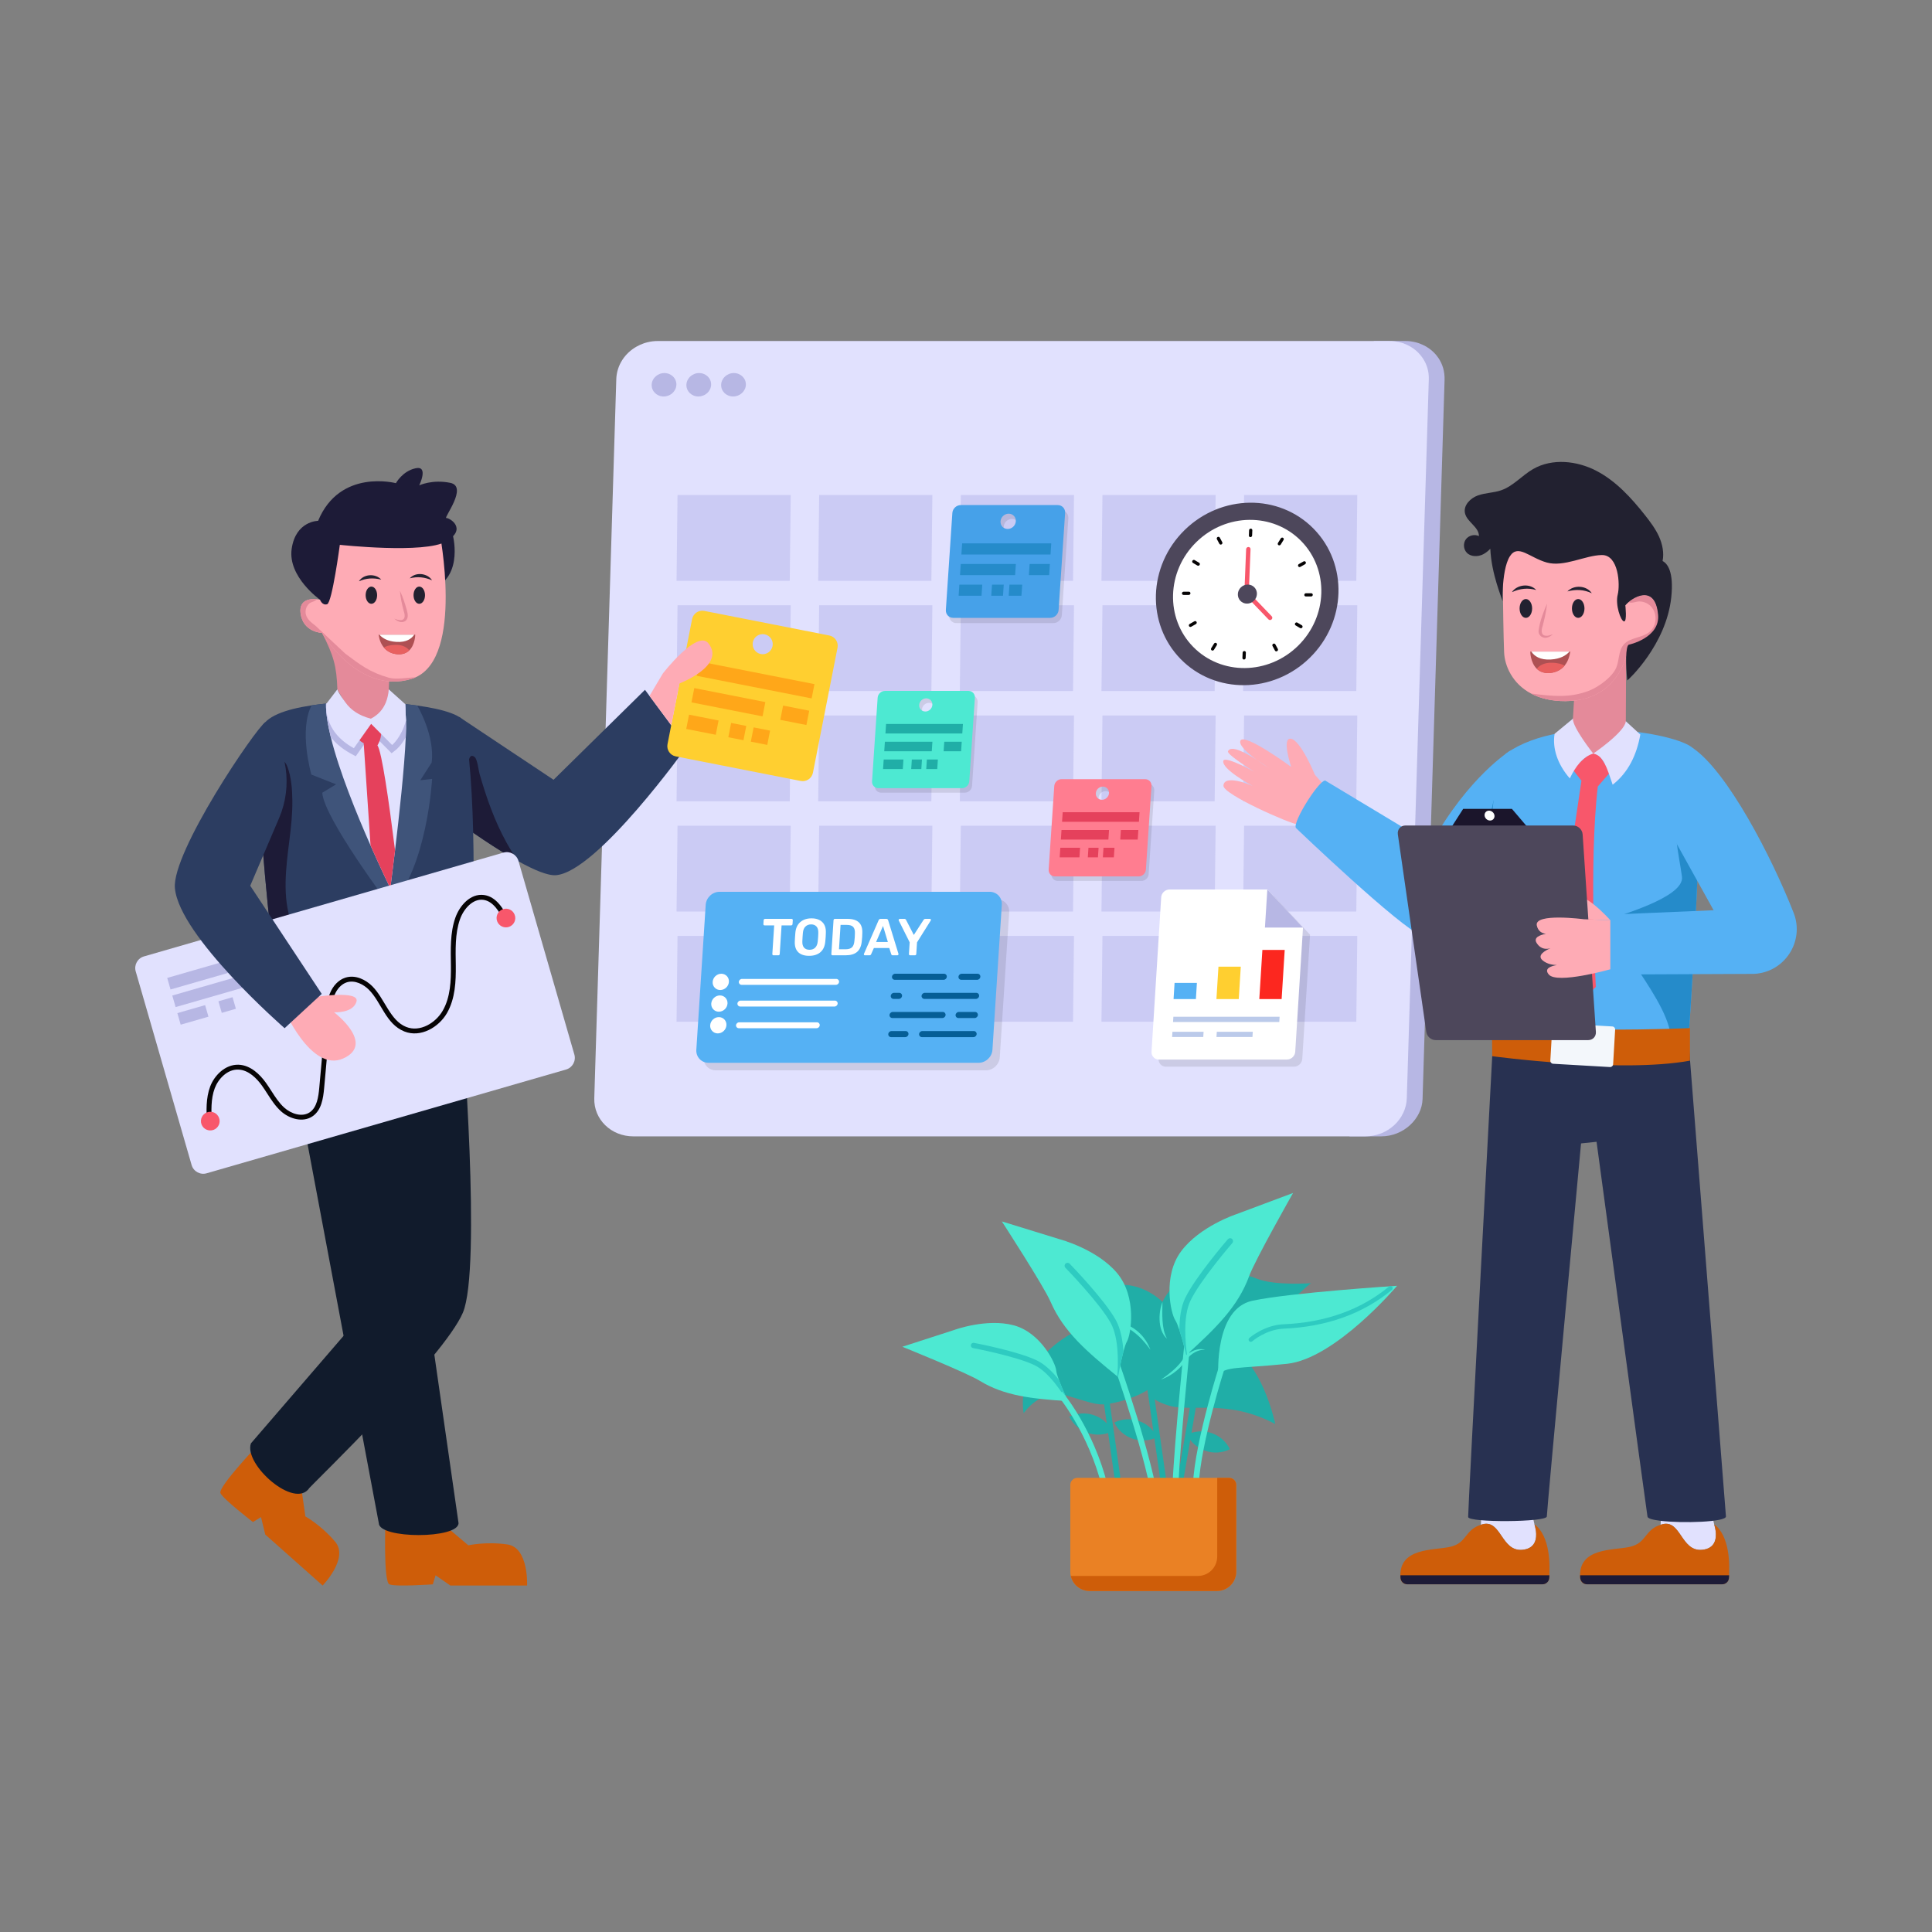 <?xml version="1.0" encoding="utf-8"?>
<!-- Generator: Adobe Illustrator 27.5.0, SVG Export Plug-In . SVG Version: 6.00 Build 0)  -->
<svg version="1.1" id="Layer_1" xmlns="http://www.w3.org/2000/svg" xmlns:xlink="http://www.w3.org/1999/xlink" x="0px" y="0px"
	 viewBox="0 0 5000 5000" style="enable-background:new 0 0 5000 5000;" xml:space="preserve">
<rect x="0" y="0" width="5000" height="5000" fill="#808080" stroke="none"/>
<g id="_x35_4">
	<g>
		<g>
			<g>
				<path style="fill:#20AEA7;" d="M2878.604,3704.262c-41.12,20.263-90.813,3.377-111.077-37.746
					c20.562-10.132,43.286-10.93,63.349-4.113C2851.029,3669.177,2868.473,3683.701,2878.604,3704.262z"/>
			</g>
			<g>
				<path style="fill:#20AEA7;" d="M2994.79,3719.277c-41.121,20.262-90.813,3.377-111.077-37.745
					c20.562-10.132,43.286-10.931,63.349-4.113C2967.215,3684.192,2984.658,3698.716,2994.79,3719.277z"/>
			</g>
			<g>
				<path style="fill:#20AEA7;" d="M3183.023,3750.603c-41.121,20.263-90.813,3.377-111.077-37.745
					c20.562-10.132,43.286-10.931,63.349-4.113C3155.447,3715.518,3172.891,3730.042,3183.023,3750.603z"/>
			</g>
			<g>
				<g>
					
						<rect x="2970.678" y="3724.542" transform="matrix(0.17 -0.986 0.986 0.17 -1129.832 6123.547)" style="fill:#20AEA7;" width="195.179" height="15.152"/>
				</g>
			</g>
			<g>
				<g>
					
						<rect x="2984.816" y="3590.029" transform="matrix(0.99 -0.141 0.141 0.99 -492.344 457.86)" style="fill:#20AEA7;" width="15.158" height="242.768"/>
				</g>
			</g>
			<g>
				<g>
					
						<rect x="2868.958" y="3603.945" transform="matrix(0.99 -0.141 0.141 0.99 -495.355 441.598)" style="fill:#20AEA7;" width="15.158" height="242.767"/>
				</g>
			</g>
			<g>
				<path style="fill:#20AEA7;" d="M2970.277,3596.926c0,0-1.053,24.697,56.352,41.162c57.405,16.465,152.451-17.63,273.691,47.315
					c0,0-28.376-137.059-98.788-186.516c0,0,80.827-45.652,98.788-80.078c17.961-34.426,90.556-98.04,92.801-98.04
					c2.245,0-94.298,7.484-141.447-11.974s-190.841-47.897-243.228,60.62c0,0-64.362-67.355-149.679-35.923
					c-85.317,31.433-87.156,118.648-87.156,118.648s-143.349,74.438-122.394,205.407c0,0,43.189-66.607,114.77-44.904
					s79.618,25.507,111.907,19.31C2937.382,3620.151,2970.277,3596.926,2970.277,3596.926z"/>
			</g>
			<g>
				<path style="fill:#4DE9D2;" d="M3008.445,3369.414c-0.162,14.426-0.957,34.969,0.215,48.838
					c1.191,16.797,3.579,31.249,11.481,46.385c-6.385-5.472-10.923-13.052-13.951-21.005c-4.497-11.512-7.021-29.547-4.033-50.008
					C3003.369,3385.357,3005.223,3377.166,3008.445,3369.414z"/>
			</g>
			<g>
				<path style="fill:#4DE9D2;" d="M2882.419,3420.731c31.581,0.292,63.436,20.634,80.091,44.817
					c5.015,6.201,10.527,16.693,14.84,27.569c-6.393-8.264-12.545-16.393-19.426-23.836c-12.147-13.877-28.262-26.861-47.191-36.965
					C2901.775,3427.688,2892.393,3423.741,2882.419,3420.731z"/>
			</g>
			<g>
				<path style="fill:#4DE9D2;" d="M3119.152,3493.117c-12.044-0.472-23.332,3.791-32.677,10.097
					c-9.527,6.477-16.596,15.209-23.264,25.149c-13.577,18.688-38.891,35.626-58.705,41.884c5.137-3.073,9.964-6.567,14.656-10.219
					c7.934-5.911,19.922-15.797,26.7-22.983c12.203-12.242,13.847-18.47,22.674-27.456c4.525-4.286,9.241-8.504,14.853-11.394
					C3094.244,3492.049,3107.51,3489.665,3119.152,3493.117z"/>
			</g>
			<g>
				<path style="fill:#4DE9D2;" d="M3152.954,3558.953c0,0-10.569-171.453,88.075-192.591
					c98.645-21.138,374.614-38.753,374.614-38.753s-159.71,189.068-285.364,201.986
					C3204.625,3542.512,3171.743,3535.466,3152.954,3558.953z"/>
			</g>
			<g>
				<g>
					<path style="fill:#2ECBC1;" d="M3237.023,3472.695c-1.576,0-3.145-0.651-4.27-1.931c-2.072-2.361-1.835-5.946,0.518-8.018
						c1.554-1.362,38.576-33.437,88.446-35.542c108.159-4.562,200.06-37.426,273.143-97.685c2.412-1.994,6.001-1.657,8.007,0.77
						c1.99,2.42,1.65,6.001-0.77,8c-75.044,61.868-169.209,95.605-279.907,100.274c-45.754,1.927-81.067,32.416-81.415,32.723
						C3239.694,3472.232,3238.354,3472.695,3237.023,3472.695z"/>
				</g>
			</g>
			<g>
				<g>
					<path style="fill:#4DE9D2;" d="M3102.497,3842.02l-15.14-0.659c2.486-56.973,21.43-139.313,36.882-198.355
						c9.169-35.024,17.672-64.158,23.199-82.429c11.833-39.172,11.848-39.168,18.286-39.039l7.43,7.63h-7.489l6.66,3.3
						C3169.216,3539.684,3107.055,3737.661,3102.497,3842.02z M3157.998,3529.168h7.555H3157.998z"/>
				</g>
			</g>
			<g>
				<g>
					<path style="fill:#4DE9D2;" d="M3049.69,3842.02l-15.14-0.659c2.487-56.829,10.915-155.501,17.553-228.269
						c1.162-12.753,12.134-133.534,14.726-146.077h7.082h-7.082c1.584-7.733,3.271-7.744,7.252-7.615l7.415,7.615h-7.341
						l7.222,1.236C3080.297,3475.599,3054.389,3734.438,3049.69,3842.02z"/>
				</g>
			</g>
			<g>
				<path style="fill:#4DE9D2;" d="M3346.449,3087.407c0,0-98.206,172.865-113.665,215.244
					c-28.947,79.268-86.159,134.374-160.873,202.668c-0.607,0.608-1.289,1.143-1.895,1.753c0,0-4.244-18.218-9.851-38.644
					c-3.51-12.197-11.799-41.546-18.565-51.753c-11.67-17.531-33.115-113.416,15.08-178.276
					c48.269-64.865,142.383-95.885,142.383-95.885L3346.449,3087.407z"/>
			</g>
			<g>
				<g>
					<path style="fill:#2ECBC1;" d="M3189.213,3217.057c-0.834,0.914-82.976,96.112-108.437,149.313
						c-19.929,41.465-12.654,112.042-8.865,138.95c-0.607,0.608-1.289,1.143-1.895,1.753c-0.325-1.226-8.854-38.338-17.808-64.865
						c0.152-28.277,3.637-58.992,14.852-82.468c26.446-55.031,107.301-148.781,110.71-152.744c2.803-3.124,7.577-3.506,10.76-0.763
						C3191.637,3209.053,3192.015,3213.854,3189.213,3217.057z"/>
				</g>
			</g>
			<g>
				<g>
					<path style="fill:#4DE9D2;" d="M2983.704,3896.769c-10.738-104.189-99.531-361.396-103.186-369.562l6.83-3.056l-0.074-0.3
						l-7.578,0.451l6.956-8.044c6.468-0.548,6.527-0.522,22.926,48.104c6.394,18.97,19.21,57.558,33.152,102.901
						c22.341,72.65,50.195,171.17,56.055,227.951L2983.704,3896.769z"/>
				</g>
			</g>
			<g>
				<path style="fill:#4DE9D2;" d="M2592.766,3161.02c0,0,108.255,166.757,126.192,208.147
					c33.583,77.417,93.953,129.045,172.574,192.802c0.642,0.572,1.354,1.064,1.995,1.638c0,0,3.159-18.437,7.549-39.159
					c2.783-12.383,9.323-42.171,15.473-52.76c10.613-18.19,26.352-115.175-25.594-177.073
					c-52.019-61.897-147.803-87.299-147.803-87.299L2592.766,3161.02z"/>
			</g>
			<g>
				<g>
					<path style="fill:#2ECBC1;" d="M2757.392,3281.146c0.887,0.863,88.513,91.038,117.075,142.64
						c22.346,40.214,19.256,111.098,17.065,138.183c0.642,0.572,1.354,1.064,1.995,1.638c0.252-1.243,6.572-38.795,13.942-65.804
						c-1.823-28.219-7.119-58.674-19.702-81.446c-29.653-53.37-115.909-142.177-119.547-145.931
						c-2.982-2.953-7.772-3.052-10.786-0.125C2754.499,3273.3,2754.405,3278.115,2757.392,3281.146z"/>
				</g>
			</g>
			<g>
				<path style="fill:#4DE9D2;" d="M2335.197,3485.382c0,0,165.606,66.784,200.143,87.967
					c64.622,39.605,135.64,46.431,226.334,52.762c0.767,0.089,1.544,0.084,2.312,0.176c0,0-7.186-15.186-14.645-32.687
					c-4.34-10.541-14.895-35.817-15.834-46.775c-1.578-18.849-40.026-98.28-110.146-117.003
					c-70.174-18.684-153.706,12.039-153.706,12.039L2335.197,3485.382z"/>
			</g>
			<g>
				<g>
					<path style="fill:#2ECBC1;" d="M2518.204,3488.804c1.097,0.177,112.037,21.289,159.653,44.502
						c37.172,18.044,71.459,71.76,83.817,92.805c0.767,0.089,1.544,0.084,2.312,0.176c-0.456-1.044-15.176-31.915-23.687-55.577
						c-15.895-19.809-35.496-39.472-56.493-49.726c-49.33-23.949-158.557-44.762-163.169-45.646
						c-3.716-0.633-7.288,1.764-7.996,5.471C2512.029,3484.527,2514.444,3488.116,2518.204,3488.804z"/>
				</g>
			</g>
			<g>
				<g>
					<path style="fill:#4DE9D2;" d="M2852.179,3849.163c-36.001-143.864-114.22-236.913-115.004-237.838l11.529-9.831
						c3.301,3.87,81.267,96.5,118.171,243.991L2852.179,3849.163z"/>
				</g>
			</g>
			<g>
				<path style="fill:#EA8124;" d="M3199.366,3842.975V4067.5c0,27.584-22.354,49.938-49.861,49.938h-329.628
					c-27.584,0-49.938-22.354-49.938-49.938v-224.525c0-10.079,8.185-18.263,18.262-18.263h392.977
					C3191.259,3824.711,3199.366,3832.896,3199.366,3842.975z"/>
			</g>
			<g>
				<path style="fill:#CE5D09;" d="M3199.366,3842.975V4067.5c0,27.584-22.354,49.938-49.861,49.938h-329.628
					c-23.795,0-43.723-16.67-48.725-38.948h329.098c27.506,0,49.861-22.355,49.861-49.937v-203.84h31.068
					C3191.259,3824.711,3199.366,3832.896,3199.366,3842.975z"/>
			</g>
		</g>
		<g>
			<g>
				<g>
					<path style="fill:#B7B7E4;" d="M3722.422,926.194c-1.855-2.675-3.799-5.183-5.828-7.689
						c-7.151-8.525-15.937-15.881-25.7-21.564c-5.711-3.26-11.603-6.102-18.019-8.357c-3.082-1.089-6.336-2.09-9.682-2.843
						c-8.358-2.089-16.914-3.177-26.01-3.177h-81.795l-62.993,2058.345h81.795c59.451,0,105.853-46.593,107.38-96.484
						l56.949-1860.844C3739.214,960.879,3733.142,941.906,3722.422,926.194z"/>
				</g>
				<g>
					<g>
						<g>
							<g>
								<g>
									<path style="fill:#E1E1FE;" d="M3697.745,981.356l-56.949,1860.844c-1.648,53.859-48.992,98.709-107.449,98.709H1639.074
										c-57.604,0-102.744-44.047-101.071-98.709l56.949-1860.844c1.097-35.854,22.019-67.283,52.608-84.415
										c5.743-3.261,11.977-6.101,18.531-8.358c3.148-1.088,6.464-2.089,9.855-2.842c8.401-2.09,17.109-3.177,26.121-3.177
										h1894.273c9.096,0,17.652,1.088,26.01,3.177c3.346,0.753,6.6,1.755,9.682,2.842c6.416,2.257,12.308,5.097,18.018,8.358
										c9.764,5.683,18.55,13.039,25.701,21.564c2.029,2.506,3.973,5.014,5.828,7.689
										C3692.299,941.906,3698.372,960.879,3697.745,981.356z"/>
								</g>
								<g>
									<g>
										<g>
											<path style="fill:#B7B7E4;" d="M1750.5,995.735c-0.514,16.804-15.323,30.356-32.863,30.356
												c-17.732,0-31.616-13.552-31.102-30.356c0.512-16.716,15.225-30.268,32.957-30.268
												C1737.031,965.467,1751.011,979.019,1750.5,995.735z"/>
										</g>
									</g>
									<g>
										<g>
											<path style="fill:#B7B7E4;" d="M1930.287,995.735c-0.514,16.804-15.323,30.356-32.959,30.356
												s-31.52-13.552-31.005-30.356c0.511-16.716,15.225-30.268,32.861-30.268
												C1916.818,965.467,1930.798,979.019,1930.287,995.735z"/>
										</g>
									</g>
									<g>
										<g>
											<path style="fill:#B7B7E4;" d="M1840.394,995.735c-0.514,16.804-15.323,30.356-32.96,30.356
												c-17.635,0-31.52-13.552-31.005-30.356c0.511-16.716,15.225-30.268,32.861-30.268
												C1826.926,965.467,1840.905,979.019,1840.394,995.735z"/>
										</g>
									</g>
								</g>
							</g>
						</g>
					</g>
				</g>
			</g>
			<g>
				<g>
					<polygon style="fill:#CBCBF4;" points="3143.54,1503.172 3146.068,1281.067 2853.13,1281.067 2850.602,1503.172 					"/>
				</g>
				<g>
					<polygon style="fill:#CBCBF4;" points="2410.417,1503.172 2412.944,1281.067 2120.006,1281.067 2117.479,1503.172 					"/>
				</g>
				<g>
					<polygon style="fill:#CBCBF4;" points="2776.979,1503.172 2779.506,1281.067 2486.568,1281.067 2484.04,1503.172 					"/>
				</g>
				<g>
					<polygon style="fill:#CBCBF4;" points="3510.102,1503.172 3512.629,1281.067 3219.691,1281.067 3217.164,1503.172 					"/>
				</g>
				<g>
					<polygon style="fill:#CBCBF4;" points="2046.382,1281.067 1753.444,1281.067 1750.917,1503.172 2043.855,1503.172 					"/>
				</g>
			</g>
			<g>
				<g>
					<polygon style="fill:#CBCBF4;" points="3143.54,1788.447 3146.068,1566.342 2853.13,1566.342 2850.602,1788.447 					"/>
				</g>
				<g>
					<polygon style="fill:#CBCBF4;" points="2410.417,1788.447 2412.944,1566.342 2120.006,1566.342 2117.479,1788.447 					"/>
				</g>
				<g>
					<polygon style="fill:#CBCBF4;" points="2776.979,1788.447 2779.506,1566.342 2486.568,1566.342 2484.04,1788.447 					"/>
				</g>
				<g>
					<polygon style="fill:#CBCBF4;" points="3510.102,1788.447 3512.629,1566.342 3219.691,1566.342 3217.164,1788.447 					"/>
				</g>
				<g>
					<polygon style="fill:#CBCBF4;" points="2046.382,1566.342 1753.444,1566.342 1750.917,1788.447 2043.855,1788.447 					"/>
				</g>
			</g>
			<g>
				<g>
					<polygon style="fill:#CBCBF4;" points="3143.54,2073.723 3146.068,1851.618 2853.13,1851.618 2850.602,2073.723 					"/>
				</g>
				<g>
					<polygon style="fill:#CBCBF4;" points="2410.417,2073.723 2412.944,1851.618 2120.006,1851.618 2117.479,2073.723 					"/>
				</g>
				<g>
					<polygon style="fill:#CBCBF4;" points="2776.979,2073.723 2779.506,1851.618 2486.568,1851.618 2484.04,2073.723 					"/>
				</g>
				<g>
					<polygon style="fill:#CBCBF4;" points="3510.102,2073.723 3512.629,1851.618 3219.691,1851.618 3217.164,2073.723 					"/>
				</g>
				<g>
					<polygon style="fill:#CBCBF4;" points="2046.382,1851.618 1753.444,1851.618 1750.917,2073.723 2043.855,2073.723 					"/>
				</g>
			</g>
			<g>
				<g>
					<polygon style="fill:#CBCBF4;" points="3143.54,2358.999 3146.068,2136.893 2853.13,2136.893 2850.602,2358.999 					"/>
				</g>
				<g>
					<polygon style="fill:#CBCBF4;" points="2410.417,2358.999 2412.944,2136.893 2120.006,2136.893 2117.479,2358.999 					"/>
				</g>
				<g>
					<polygon style="fill:#CBCBF4;" points="2776.979,2358.999 2779.506,2136.893 2486.568,2136.893 2484.04,2358.999 					"/>
				</g>
				<g>
					<polygon style="fill:#CBCBF4;" points="3510.102,2358.999 3512.629,2136.893 3219.691,2136.893 3217.164,2358.999 					"/>
				</g>
				<g>
					<polygon style="fill:#CBCBF4;" points="2046.382,2136.893 1753.444,2136.893 1750.917,2358.999 2043.855,2358.999 					"/>
				</g>
			</g>
			<g>
				<g>
					<polygon style="fill:#CBCBF4;" points="3143.54,2644.274 3146.068,2422.169 2853.13,2422.169 2850.602,2644.274 					"/>
				</g>
				<g>
					<polygon style="fill:#CBCBF4;" points="2410.417,2644.274 2412.944,2422.169 2120.006,2422.169 2117.479,2644.274 					"/>
				</g>
				<g>
					<polygon style="fill:#CBCBF4;" points="2776.979,2644.274 2779.506,2422.169 2486.568,2422.169 2484.04,2644.274 					"/>
				</g>
				<g>
					<polygon style="fill:#CBCBF4;" points="3510.102,2644.274 3512.629,2422.169 3219.691,2422.169 3217.164,2644.274 					"/>
				</g>
				<g>
					<polygon style="fill:#CBCBF4;" points="2046.382,2422.169 1753.444,2422.169 1750.917,2644.274 2043.855,2644.274 					"/>
				</g>
			</g>
		</g>
		<g>
			<g>
				<g>
					<g>
						<path style="fill:#E1E1FE;" d="M4404.404,4010.946c-54.104,4.409-54.104-78.388-101.924-66.292
							c-1.689,0.375-3.283,0.843-4.785,1.406l2.908-85.421l128.179,51.1l7.408,32.915l0.094,0.188l3.846,17.627
							C4442.474,3981.035,4439.473,4008.039,4404.404,4010.946z"/>
					</g>
					<g>
						<path style="fill:#CE5D09;" d="M4474.26,4083.991c-0.655,9.097-8.344,16.13-17.439,16.13h-349.939
							c-9.377,0-16.879-7.408-17.536-16.693c-5.345-78.951,85.423-70.605,128.46-80.169c44.26-9.752,37.507-43.976,79.89-57.199
							c1.502-0.563,3.095-1.03,4.785-1.406c47.82-12.096,47.82,70.701,101.924,66.292c35.069-2.907,38.07-29.911,35.726-48.477
							c-1.032-9.285-3.47-16.597-3.846-17.627l-0.094-0.188C4477.449,3975.596,4476.792,4050.798,4474.26,4083.991z"/>
					</g>
					<g>
						<path style="fill:#1D1B37;" d="M4474.97,4076.852c-0.14,2.541-0.295,4.945-0.463,7.138c-0.655,9.097-8.344,16.13-17.439,16.13
							h-349.939c-9.377,0-16.879-7.408-17.536-16.693c-0.154-2.267-0.208-4.446-0.206-6.575H4474.97z"/>
					</g>
				</g>
				<g>
					<g>
						<path style="fill:#E1E1FE;" d="M3939.299,4010.946c-54.104,4.409-54.104-78.388-101.924-66.292
							c-1.689,0.375-3.283,0.843-4.785,1.406l2.907-85.421l128.179,51.1l7.408,32.915l0.094,0.188l3.846,17.627
							C3977.369,3981.035,3974.367,4008.039,3939.299,4010.946z"/>
					</g>
					<g>
						<path style="fill:#CE5D09;" d="M4009.155,4083.991c-0.655,9.097-8.344,16.13-17.439,16.13h-349.94
							c-9.377,0-16.879-7.408-17.536-16.693c-5.345-78.951,85.423-70.605,128.461-80.169c44.26-9.752,37.507-43.976,79.89-57.199
							c1.502-0.563,3.095-1.03,4.785-1.406c47.82-12.096,47.82,70.701,101.924,66.292c35.069-2.907,38.07-29.911,35.726-48.477
							c-1.032-9.285-3.47-16.597-3.846-17.627l-0.094-0.188C4012.344,3975.596,4011.687,4050.798,4009.155,4083.991z"/>
					</g>
					<g>
						<path style="fill:#1D1B37;" d="M4009.864,4076.852c-0.14,2.541-0.295,4.945-0.463,7.138
							c-0.655,9.097-8.344,16.13-17.439,16.13h-349.94c-9.377,0-16.879-7.408-17.536-16.693c-0.153-2.267-0.208-4.446-0.206-6.575
							H4009.864z"/>
					</g>
				</g>
				<g>
					<path style="fill:#283151;" d="M4466.742,3924.601c0,14.51-112.434,18.23-170.018,11.154
						c-19.781-2.426-33.105-6.146-33.105-11.154c-2.789-15.393-131.75-969.653-131.75-969.653l-40.129,4.181
						c0,0-88.676,950.699-88.573,965.472c0,15.027-203.64,16.371-203.64,1.342c-0.619-15.287,65.539-1253.292,65.539-1253.292
						l505.304,27.992L4466.742,3924.601z"/>
				</g>
				<g>
					<g>
						<g>
							<path style="fill:#FEABB5;" d="M3178.048,1944.054c-3.399,7.464,46.385,39.096,67.38,53.184
								c-23.529-13.566-77.567-40.452-79.59-27.733c-3.376,21.113,68.41,60.276,76.752,64.763
								c-9.054-4.274-75.061-30.908-76.313-0.776c-0.991,22.356,173.45,99.035,192.744,100.301
								c19.362,1.333,43.441-1.767,43.441-1.767l39.542-82.506l-39.013-44.443c0,0-37.333-90.696-62.599-93.282
								c-24.156-2.473,1.235,72.884,1.235,72.884s-120.535-88.352-131.182-68.164c-5.917,11.187,18.799,32.885,41.894,49.856
								c13.144,8.411,24.582,16.476,30.833,20.887c-6.569-4.077-18.456-11.803-30.833-20.887
								C3223.133,1947.793,3185.59,1927.535,3178.048,1944.054z"/>
						</g>
						<g>
							<path style="fill:#55B1F4;" d="M3353.896,2142.878c0,0,271.531,260.09,327.034,279.486
								c16.446,5.72,33.785,3.039,51.214-5.273c79.636-37.717,159.808-192.878,159.808-192.878
								c20.903-306.807,10.16-168.4,16.892-281.631c0,0-108.147,66.229-205.57,242.126l-271.531-163.383
								C3421.198,2006.577,3343.439,2128.131,3353.896,2142.878z"/>
						</g>
						<g>
							<path style="fill:#258BCA;" d="M3732.145,2417.09c79.636-37.717,159.808-192.878,159.808-192.878l7.776-114.404
								c-6.525-18.591-16.893-36.913-34.232-38.165c0,0-17.374,75.295-22.379,96.299c-16.088,67.659-45.906,122.856-75.132,185.958
								C3757.796,2375.798,3745.909,2397.07,3732.145,2417.09z"/>
						</g>
						<g>
							<path style="fill:#55B1F4;" d="M4396.978,2098.831c-0.829,224.313-27.998,601.453-27.998,601.453
								c-636.279-36.508-480.331-27.56-505.282-28.992c-7.621-38.765-30.317-676.334,35.37-722.224
								c151.916-106.274,459.972-48.373,485.403-9.11C4393.996,1954.619,4397.309,2016.412,4396.978,2098.831z"/>
						</g>
						<g>
							<path style="fill:#258BCA;" d="M4396.978,2098.831c-0.829,224.313-27.998,601.453-27.998,601.453l-45.724-2.651
								c12.757-95.507-182.401-292.872-152.331-319.626c7.404-6.588,189.619-54.206,181.998-109.29
								c-7.621-55.168-27.347-134.765-10.284-187.777l12.425-32.306C4370.802,2063.958,4384.718,2080.774,4396.978,2098.831z"/>
						</g>
						<g>
							<path style="fill:#CE5D09;" d="M4373.567,2660.733c0,0-402.008,17.814-512.58-23.366l0.835,96.048
								c0,0,330.645,44.672,511.745,11.586V2660.733z"/>
						</g>
						<g>
							<path style="fill:#F3F7FB;" d="M4179.964,2664.538l-5.213,89.817c-0.245,4.227-3.845,7.433-8.073,7.188l-147.252-8.547
								c-4.177-0.242-7.433-3.847-7.188-8.074l5.213-89.817c0.242-4.177,3.897-7.43,8.074-7.188l147.252,8.547
								C4177.004,2656.71,4180.207,2660.362,4179.964,2664.538z"/>
						</g>
					</g>
					<g>
						<path style="fill:#F8576B;" d="M4068.961,1989.881l23.807,30.578l-77.544,521.115l45.448,79.94l69.388-67.417
							c0,0-18.444-317.261,5.062-518.725l32.368-37.366l-39.18-59.734L4068.961,1989.881z"/>
					</g>
					<g>
						<path style="fill:#E1E1FE;" d="M4207.608,1866.541l37.524,34.483c-9.563,53.529-31.335,98.3-71.574,129.814
							c-15.177-44.793-23.904-75.681-50.293-80.559c-27.05,8.17-45.472,33.031-60.628,64.214
							c-32.742-37.342-45.372-79.399-39.357-115.397l50.698-41.851L4207.608,1866.541z"/>
					</g>
					<g>
						<path style="fill:#E48A9A;" d="M4075.244,1788.857c-0.546,1.64-4.477,71.04-4.477,71.04
							c-1.79,21.758,52.498,90.383,52.498,90.383s82.042-55.764,84.343-83.739l1.112-232.561L4075.244,1788.857z"/>
					</g>
				</g>
				<g>
					<g>
						<path style="fill:#FEABB5;" d="M3889.017,1503.127c0,0,0.09,7.211,0.271,18.842c0.451,39.488,1.803,130.548,3.336,166.25
							c1.442,34.443,20.917,80.781,69.692,106.657c22.99,12.172,52.472,19.924,89.617,19.656
							c87.002-0.634,127.844-49.138,146.777-90.07c0,0,0,0,0.09,0c13.885-29.931,16.048-55.895,16.048-55.895
							s85.019,14.514,76.273-77.809c-6.852-71.765-54.185-51.568-76.273-32.726c-3.606,2.976-6.492,6.04-8.475,8.567
							c8.024-53.553,15.237-146.779-27.137-168.147c-60.315-30.38-241.262-26.774-267.047,0
							C3886.403,1425.322,3889.017,1503.127,3889.017,1503.127z"/>
					</g>
					<g>
						<path style="fill:#E48A9A;" d="M3962.315,1794.876c22.99,12.172,52.472,19.924,89.617,19.656
							c87.002-0.634,127.844-49.138,146.777-90.07c0,0,0,0,0.09,0c13.885-29.931,16.048-55.895,16.048-55.895
							s85.019,14.514,76.273-77.809c-6.852-71.765-54.185-51.568-76.273-32.726c6.401,5.049,20.466-1.981,28.4-1.532
							c45.056,2.537,53.296,57.624,24.613,79.79c-19.475,15.056-49.677,13.251-65.725,31.916
							c-13.794,16.046-11.18,40.298-19.293,59.773c-10.008,23.803-45.67,49.912-69.652,59.289
							C4061.979,1807.193,4016.86,1801.638,3962.315,1794.876z"/>
					</g>
					<g>
						<path style="fill:#222130;" d="M3796.065,1430.46c10.548,10.909,28.851,10.909,42.464,3.966
							c6.942-3.605,12.983-8.567,18.392-14.246c2.705,65.184,30.383,128.655,31.826,135.958c-0.271-3.425-0.541-17.041,0.541-34.17
							c1.532-27.228,6.131-63.559,18.392-82.493c21.007-32.546,50.578,3.606,95.116,16.227
							c44.628,12.714,99.444-18.661,142.81-19.291c43.366-0.542,47.603,76.453,41.022,102.506
							c-6.672,25.969,7.753,68.072,16.228,69.243c8.475,1.263,3.516-41.561,3.516-41.561c14.425-18.573,77.196-59.091,84.749,24.159
							c5.512,60.759-76.273,77.81-76.273,77.81c-7.817,5.631-7.867,49.355-3.497,92.419c2.614-1.352,100.776-92.239,113.849-214.854
							c7.123-67.169-10.098-87.904-22.449-94.216c4.237-21.188-0.361-43.454-9.196-63.291
							c-9.106-20.012-22.449-37.775-36.063-55.085c-35.522-44.898-75.011-88.357-125.68-114.859
							c-50.669-26.51-114.861-33.272-164.357-4.693c-28.67,16.592-51.119,43.908-82.404,54.816
							c-19.474,6.762-40.841,6.493-60.225,13.343c-19.384,6.942-37.776,25.427-33.538,45.532
							c4.778,23.349,36.514,35.883,36.153,59.685c-11.359-5.503-26.416-1.805-33.809,8.382
							C3786.238,1405.847,3787.32,1421.351,3796.065,1430.46z"/>
					</g>
					<g>
						<g>
							<path style="fill:#222130;" d="M4100.604,1574.677c0,13.431-7.303,24.34-16.229,24.34c-9.016,0-16.229-10.909-16.229-24.34
								c0-13.436,7.213-24.344,16.229-24.344C4093.301,1550.333,4100.604,1561.242,4100.604,1574.677z"/>
						</g>
						<g>
							<path style="fill:#222130;" d="M3965.141,1574.677c0,13.431-7.303,24.34-16.229,24.34c-9.016,0-16.229-10.909-16.229-24.34
								c0-13.436,7.213-24.344,16.229-24.344C3957.838,1550.333,3965.141,1561.242,3965.141,1574.677z"/>
						</g>
						<g>
							<path style="fill:#222130;" d="M4056.456,1530.59c16.693-17.584,49.597-15.789,63.173,4.723
								C4098.953,1525.69,4078.849,1524.628,4056.456,1530.59L4056.456,1530.59z"/>
						</g>
						<g>
							<path style="fill:#222130;" d="M3912.714,1532.501c13.628-20.053,46.388-23.606,63.105-5.561
								C3953.858,1520.788,3933.848,1522.994,3912.714,1532.501L3912.714,1532.501z"/>
						</g>
						<g>
							<path style="fill:#E48A9A;" d="M4003.724,1561.973c-1.898,19.723-6.281,38.774-11.246,57.666
								c-5.161,14.748-3.85,27.453,12.97,25.598c4.536-0.522,9.105-2.419,13.801-4.017c-3.774,3.201-7.822,6.172-12.804,8.029
								c-11.787,4.731-25.16-3.115-24.668-16.363C3984.706,1607.969,3994.066,1585.101,4003.724,1561.973L4003.724,1561.973z"/>
						</g>
						<g>
							<path style="fill:#AE5053;" d="M4063.819,1686.291c-0.538,0.842-3.484,50.939-52.292,55.358
								c-15.868,1.351-26.867-3.517-34.348-10.909c-16.77-16.139-16.861-44.449-16.861-44.449H4063.819z"/>
						</g>
						<g>
							<path style="fill:#FFFFFF;" d="M4061.746,1686.291c-8.474,9.738-23.081,18.934-47.964,20.466
								c-28.489,1.805-43.184-9.016-50.667-20.466H4061.746z"/>
						</g>
						<g>
							<path style="fill:#E86060;" d="M4049.125,1722.715c-17.895,21.389-53.563,26.186-71.946,8.025
								c5.769-7.303,17.67-16.319,39.849-15.597C4033.255,1715.593,4043.173,1719.11,4049.125,1722.715z"/>
						</g>
					</g>
				</g>
			</g>
			<g>
				<path style="fill:#55B1F4;" d="M4380.44,1935.49c89.814,60.394,204.909,282.531,261.495,426.933
					c28.939,73.85-23.411,154.254-102.643,157.95l-371.802,1.68v-155.046l267.312-11.333l-127.022-228.714
					c-18.623-33.531-15.38-74.951,8.234-105.175L4380.44,1935.49z"/>
			</g>
			<g>
				<g>
					<path style="fill:#FEABB5;" d="M4098.773,2378.926c0,0-38.069-33.714-26.332-51.862c19.665-30.404,95.048,54.442,95.048,54.442
						"/>
				</g>
			</g>
			<g>
				<g>
					<polygon style="fill:#1B152B;" points="3734.954,2173.95 3981.562,2173.95 3912.904,2093.398 3786.612,2093.398 					"/>
				</g>
				<g>
					<path style="fill:#4D475B;" d="M3715.467,2691.802h394.873c11.847,0,20.588-9.362,19.794-21.201l-34.299-511.302
						c-0.838-12.499-11.938-22.894-24.447-22.894h-434.183c-12.509,0-21.415,10.395-19.615,22.894l73.609,511.302
						C3692.903,2682.44,3703.62,2691.802,3715.467,2691.802z"/>
				</g>
				<g>
					
						<ellipse transform="matrix(0.688 -0.726 0.726 0.688 -331.295 3455.421)" style="fill:#FFFFFF;" cx="3854.729" cy="2113.172" rx="12.139" ry="13.489"/>
				</g>
			</g>
			<g>
				<path style="fill:#FEABB5;" d="M3976.985,2440.652c11.122,17.523,26.966,16.003,35.687,13.364
					c-12.482,5.28-37.287,18.242-19.604,32.084c11.122,8.803,24.805,11.204,36.007,11.444c-16.163,2.799-33.767,9.281-20.804,24.485
					c21.604,25.525,159.232-13.524,159.232-13.524v-126.985l-68.734-2.561c0,0-128.746-16.962-121.544,16.243
					c3.201,14.962,13.443,20.244,23.685,21.524C3984.587,2419.767,3967.864,2426.489,3976.985,2440.652z"/>
			</g>
		</g>
		<g>
			<g>
				<g>
					<path style="fill:#2C3D61;" d="M1099.878,2064.071c0,0,28.141,21.965,68.629,51.388
						c48.665,35.358,115.129,81.457,172.052,113.045c41.129,22.85,77.287,38.165,98.292,36.481
						c106.951-8.499,338.973-333.283,338.973-333.283l-108.625-146.461l-236.602,232.808l-244.448-162.75l-26.377,110.798
						L1099.878,2064.071z"/>
				</g>
				<g>
					<path style="fill:#1D1B37;" d="M1168.507,2115.459c48.665,35.358,115.129,81.457,172.052,113.045
						c-10.663-15.311-20.444-31.188-29.504-47.544c-31.188-56.2-52.513-117.21-70.152-178.863
						c-2.566-8.902-5.291-37.362-12.667-43.054c-13.709-10.585-14.912,10.26-18.199,21.006
						c-9.862,31.506-19.883,63.015-29.584,94.525C1176.203,2088.04,1172.034,2101.671,1168.507,2115.459z"/>
				</g>
				<g>
					<g>
						<g>
							<g>
								<g>
									<path style="fill:#1D1B37;" d="M1172.481,1387.735c0,0,30.99,123.033-74.787,141.747
										c-105.777,18.714-25.224-174.939-25.224-174.939l43.938-4.882L1172.481,1387.735z"/>
								</g>
								<g>
									<g>
										<path style="fill:#CE5D09;" d="M997.532,3936.847c0,0-5.675,156.62,10.214,163.43c15.889,6.81,112.358,0,112.358,0
											l7.206-23.389l38.191,26.416h198.613c0,0,4.54-98.361-51.072-106.305c-55.612-7.945-101.009,2.27-101.009,2.27
											l-95.334-80.58L997.532,3936.847z"/>
									</g>
									<g>
										<path style="fill:#CE5D09;" d="M671.471,3735.391c0,0-108.265,113.318-100.909,128.962
											c7.356,15.644,83.997,74.625,83.997,74.625l20.921-12.699l11.007,45.113l148.48,131.912c0,0,68.722-70.518,32.424-113.392
											c-36.298-42.875-77.02-65.39-77.02-65.39l-17.751-123.558L671.471,3735.391z"/>
									</g>
									<g>
										<path style="fill:#111B2C;" d="M1195.642,2646.569c0,0,51.263,635.192,2.257,750.707s-393.384,447.715-397.236,453.56
											c-37.415,56.768-170.535-60.805-151.26-115.445l358.966-416.553l-80.412-626.58l118.917-138.267L1195.642,2646.569z"/>
									</g>
									<g>
										<path style="fill:#111B2C;" d="M1052.447,2673.513c0,0,14.025,100.177-22.039,180.318l156.276,1087.921
											c0,41.331-206.364,41.331-206.364,0L741.898,2673.513H1052.447z"/>
									</g>
									<g>
										<g>
											<path style="fill:#2C3D61;" d="M669.449,2017.07c0.695,28.643,2.239,60.295,4.324,93.806
												c11.967,193.323,42.464,448.031,54.662,545.93c3.243,25.865,5.173,40.843,5.173,40.843s27.563,6.405,71.494,13.123
												c97.667,14.748,276.555,30.344,413.597-22.159c5.25-301.183,19.07-586.23-15.981-816
												c-3.243-20.844-53.968-37.288-122.914-46.63c-9.959-1.47-20.382-2.628-31.114-3.785
												c-64.236-6.563-139.205-7.491-204.984-1.312c-12.817,1.237-25.247,2.778-37.291,4.629
												c-68.483,9.96-120.906,29.42-130.094,60.533C669.527,1909.286,667.828,1956.537,669.449,2017.07z"/>
										</g>
										<g>
											<path style="fill:#1D1B37;" d="M669.449,2017.07c0.695,28.643,2.239,60.295,4.324,93.806
												c11.967,193.323,42.464,448.031,54.662,545.93c2.703,1.467,5.405,2.854,8.107,4.17
												c58.214,28.255,133.491,24.628,182.286-17.76c-35.361-95.348-130.866-159.043-164.76-254.938
												c-24.166-68.095-13.897-142.833-5.018-214.559c4.246-33.737,7.952-67.711,7.566-101.836
												c-0.309-28.798-2.625-59.911-12.662-87.242c-11.581-31.346-33.122-12.275-50.03,4.554
												C685.122,1997.998,676.938,2007.261,669.449,2017.07z"/>
										</g>
										<g>
											<g>
												<path style="fill:#3F547A;" d="M1087.757,2019.268l30.518-3.486c0,0-12.292,230.261-108.067,330.131
													c0,0-172.098-228.485-176.196-294.292l35.839-21.773l-64.032-25.257c0,0-33.208-114.733,0.611-179.132
													c11.987-1.835,24.463-3.303,37.245-4.526c65.806-6.238,140.725-5.26,205.002,1.284c10.703,1.1,21.099,2.323,31.13,3.73
													c1.651,2.814,45.991,77.794,37.367,147.514L1087.757,2019.268z"/>
											</g>
										</g>
										<g>
											<path style="fill:#E1E1FE;" d="M1050.108,1908.23c-3.365,78.42-17.222,204.741-27.715,292.372
												c-6.889,57.274-12.256,98.045-12.256,98.045s-22.668-45.818-51.185-110.619
												c-35.966-81.385-81.304-192.645-102.851-280.196c-8.17-33.404-12.976-63.362-12.416-86.911
												c0.4-0.08,0.881-0.08,1.282-0.08c15.86-1.521,32.201-2.564,48.862-3.205c6.648-0.319,13.377-0.479,20.185-0.559
												c22.268-0.561,44.857-0.321,67.046,0.559c5.767,0.243,11.534,0.481,17.302,0.802c17.222,0.882,34.124,2.163,50.304,3.765
												c0,0,0.962,16.101,2.003,42.615C1051.069,1876.43,1050.828,1891.17,1050.108,1908.23z"/>
										</g>
										<g>
											<path style="fill:#B7B7E4;" d="M1050.108,1908.23c-12.256,21.789-24.672,31.802-25.393,32.362l-11.214,8.812
												l-50.945-51.266l-41.973,59.116l-12.496-6.89c-23.549-12.895-40.291-27.635-51.986-42.533
												c-8.17-33.404-12.976-63.362-12.416-86.911c0.4-0.08,0.881-0.08,1.282-0.08c15.86-1.521,32.201-2.564,48.862-3.205
												c6.648-0.319,13.377-0.479,20.185-0.559c10.814,11.614,25.232,20.025,43.736,25.632
												c10.253-6.328,17.943-14.579,23.31-25.073c5.767,0.243,11.534,0.481,17.302,0.802
												c17.222,0.882,34.124,2.163,50.304,3.765c0,0,0.962,16.101,2.003,42.615
												C1051.069,1876.43,1050.828,1891.17,1050.108,1908.23z"/>
										</g>
										<g>
											<path style="fill:#E48A9A;" d="M873.136,1783.994c-2.1-59.455-9.17-86.285-39.676-146.022l176.712,52.053l-5.552,128.682
												C971.551,1917.9,926.979,1882.975,873.136,1783.994z"/>
										</g>
										<g>
											<path style="fill:#E5415C;" d="M1022.392,2200.602c-6.889,57.274-12.256,98.045-12.256,98.045
												s-22.668-45.818-51.185-110.619c-8.971-133.932-17.703-264.577-17.703-264.577c-11.935-6.409-15.7-13.218-15.7-13.218
												l0.641-26.592l16.341-14.579l21.708-4.807c0,0,14.338,6.809,20.586,24.351c6.248,17.622-8.01,40.372-8.01,40.372
												C988.029,1944.998,1006.292,2072.279,1022.392,2200.602z"/>
										</g>
										<g>
											<path style="fill:#E1E1FE;" d="M1050.634,1864.844c0,0.061-0.061,0.122-0.061,0.184
												c-12.476,44.707-35.778,62.993-35.778,62.993l-54.308-54.676l-44.707,62.993
												c-82.931-45.318-70.821-115.527-70.821-115.527l28.177-36.817c3.363,11.009,14.451,24.708,20.689,33.637
												c13.882,19.815,35.287,34.371,65.989,42.321c18.837-9.662,31.252-23.851,38.53-41.526
												c4.281-10.335,6.789-21.832,7.767-34.431l42.566,38.224C1048.677,1822.217,1049.656,1838.301,1050.634,1864.844z"/>
										</g>
										<g>
											<path style="fill:#FEABB5;" d="M777.925,1587.719c6.64,48.948,55.512,50.264,55.512,50.264
												s94.656,161.592,232.47,118.664c3.32-1.003,6.486-2.239,9.574-3.706c125.153-55.357,61.997-375.996,61.997-375.996
												s-225.367-60.145-230.694-58.833c-5.25,1.312-78.597,43.621-78.597,43.621v190.314c0,0-3.166-0.694-7.875-1.157
												C805.025,1549.27,772.906,1550.352,777.925,1587.719z"/>
										</g>
										<g>
											<path style="fill:#E48A9A;" d="M777.925,1587.719c6.64,48.948,55.512,50.264,55.512,50.264
												s94.656,161.592,232.47,118.664c3.32-1.003,6.486-2.239,9.574-3.706c-20.537,0.388-49.788,6.511-69.476,0.875
												c-48.563-13.896-72.19-32.157-112.647-62.425l-77.371-72.405c-10.191-7.642-21.077-16.135-24.32-28.485
												c-2.702-10.269,0.926-22.005,9.034-28.877c4.246-3.63,15.595-5.481,19.61-10.733
												C805.025,1549.27,772.906,1550.352,777.925,1587.719z"/>
										</g>
										<g>
											<path style="fill:#1D1B37;" d="M828.173,1552.052c0,0,5.586,15.678,18.47,11.651
												c12.884-4.026,32.818-153.699,32.818-153.699s220.034,24.052,275.597-8.964c55.563-33.016,8.053-61.2,0-60.395
												c-8.053,0.805,57.174-81.331,10.468-90.995c-46.705-9.663-80.526,6.442-80.526,6.442s25.052-51.537-9.216-44.289
												c-34.268,7.247-51.178,38.653-51.178,38.653s-144.947-38.653-201.315,97.437c0,0-57.979,0-68.447,72.474
												C744.374,1492.841,828.173,1552.052,828.173,1552.052z"/>
										</g>
									</g>
								</g>
								<g>
									<g>
										<path style="fill:#222130;" d="M946.282,1540.358c0,12.288,6.682,22.268,14.848,22.268c8.248,0,14.848-9.98,14.848-22.268
											c0-12.292-6.599-22.272-14.848-22.272C952.964,1518.085,946.282,1528.066,946.282,1540.358z"/>
									</g>
									<g>
										<path style="fill:#222130;" d="M1070.217,1540.358c0,12.288,6.682,22.268,14.848,22.268
											c8.248,0,14.848-9.98,14.848-22.268c0-12.292-6.599-22.272-14.848-22.272
											C1076.899,1518.085,1070.217,1528.066,1070.217,1540.358z"/>
									</g>
									<g>
										<path style="fill:#222130;" d="M986.673,1500.023c-20.71-4.966-38.632-4.017-57.796,4.322
											C940.942,1485.126,971.678,1483.437,986.673,1500.023L986.673,1500.023z"/>
									</g>
									<g>
										<path style="fill:#222130;" d="M1118.182,1501.771c-19.634-8.251-37.473-10.215-57.734-5.086
											C1075.464,1479.671,1106.067,1482.977,1118.182,1501.771L1118.182,1501.771z"/>
									</g>
									<g>
										<path style="fill:#E48A9A;" d="M1034.918,1528.735c7.872,16.384,13.26,33.441,18.065,50.655
											c2.624,8.916,5.103,22.759-5.388,28.557c-9.768,5.273-19.866-0.328-26.88-6.71c4.335,1.394,8.537,3.084,12.669,3.505
											c14.993,1.573,16.191-9.793,11.477-23.155C1040.33,1564.299,1036.381,1546.853,1034.918,1528.735L1034.918,1528.735z"/>
									</g>
									<g>
										<path style="fill:#AE5053;" d="M979.937,1642.473c0,0,1.319,18.644,13.444,33.324
											c7.177,8.579,17.983,15.836,34.397,17.323c14.517,1.236,24.58-3.218,31.425-9.98
											c15.343-14.765,15.426-40.666,15.426-40.666H979.937z"/>
									</g>
									<g>
										<path style="fill:#FFFFFF;" d="M981.834,1642.473c7.753,8.909,21.117,17.323,43.882,18.724
											c26.064,1.651,39.508-8.248,46.355-18.724H981.834z"/>
									</g>
									<g>
										<path style="fill:#E86060;" d="M993.381,1675.797c7.177,8.579,17.983,15.836,34.397,17.323
											c14.517,1.236,24.58-3.218,31.425-9.98c-5.278-6.682-16.167-14.93-36.458-14.27
											C1007.9,1669.28,998.826,1672.498,993.381,1675.797z"/>
									</g>
								</g>
							</g>
						</g>
					</g>
					<g>
						<g>
							<path style="fill:#E1E1FE;" d="M1464.969,2767.903l-930.218,268.57c-16.653,4.808-34.05-4.794-38.858-21.447L351.24,2514.005
								c-4.808-16.653,4.794-34.05,21.447-38.858l930.218-268.57c16.653-4.808,34.05,4.794,38.858,21.447l144.653,501.021
								C1491.224,2745.698,1481.622,2763.095,1464.969,2767.903z"/>
						</g>
						<g>
							<path style="fill:#060405;" d="M535.522,2905.145c-1.402-29.563-2.992-63.065,8.435-93.302
								c10.605-28.043,38.274-57.433,73.481-56.365c31.397,1.143,55.604,25.79,70.382,46.269c5.089,7.054,9.853,14.461,14.465,21.63
								c10.252,15.941,19.94,30.994,33.177,43.013c17.951,16.311,46.499,25.691,66.366,12.061
								c18.403-12.62,22.263-39.404,24.438-63.509l17.059-189.202c1.636-18.128,3.33-36.864,10.342-54.498
								c8.147-20.463,22.67-35.4,39.84-40.974c26.702-8.673,53.651,5.73,70.003,22.098c32.375,32.435,45.686,88.556,87.593,105.305
								c35.857,14.297,76.293-10.128,94.655-42.068c20.195-35.113,21.519-78.422,21.174-116.264
								c-0.557-42.532-2.213-85.161,11.415-124.066c11.07-31.619,38.931-63.509,74.007-59.028
								c31.742,4.119,50.684,35.203,65.025,65.079l-11.386,5.459c-12.874-26.809-29.51-54.679-55.263-58.009
								c-26.772-3.56-50.725,22.847-60.463,50.676c-12.969,37.018-11.239,79.242-10.708,119.774
								c0.358,39.503-1.081,84.818-22.855,122.677c-21.046,36.593-68.051,64.364-110.287,47.494
								c-47.994-19.175-59.349-75.552-91.843-108.1c-13.072-13.096-35.89-25.897-57.162-19.024
								c-13.59,4.415-25.26,16.681-32.013,33.641c-6.334,15.924-7.942,33.74-9.495,50.963l-17.059,189.202
								c-2.433,26.974-6.951,57.063-29.872,72.782c-25.268,17.33-60.376,6.511-81.998-13.113
								c-14.469-13.137-25.062-29.613-35.31-45.545c-4.518-7.021-9.191-14.288-14.087-21.071
								c-13.125-18.185-34.299-40.078-60.594-41.024c-28.967-1.176-52.155,24.252-61.211,48.209
								c-10.503,27.779-8.982,59.9-7.638,88.238L535.522,2905.145z"/>
						</g>
						<g>
							<path style="fill:#F8576B;" d="M566.862,2893.073c4.749,12.42-1.682,26.41-14.301,31.05
								c-12.467,4.597-26.455-1.834-31.052-14.3c-4.641-12.622,1.835-26.456,14.301-31.053
								C548.431,2874.13,562.221,2880.452,566.862,2893.073z"/>
						</g>
						<g>
							<path style="fill:#F8576B;" d="M1331.992,2367.519c4.749,12.42-1.682,26.41-14.301,31.05
								c-12.467,4.597-26.455-1.834-31.052-14.3c-4.641-12.622,1.834-26.456,14.301-31.054
								C1313.56,2348.576,1327.351,2354.898,1331.992,2367.519z"/>
						</g>
						<g>
							
								<rect x="434.339" y="2504.168" transform="matrix(0.961 -0.277 0.277 0.961 -678.318 244.661)" style="fill:#B7B7E4;" width="182.435" height="31.142"/>
						</g>
						<g>
							
								<rect x="447.484" y="2549.696" transform="matrix(0.961 -0.277 0.277 0.961 -690.432 250.094)" style="fill:#B7B7E4;" width="182.435" height="31.142"/>
						</g>
						<g>
							
								<rect x="462.74" y="2610.155" transform="matrix(0.961 -0.277 0.277 0.961 -708.717 241.766)" style="fill:#B7B7E4;" width="74.767" height="31.142"/>
						</g>
						<g>
							
								<rect x="569.723" y="2584.568" transform="matrix(0.961 -0.277 0.277 0.961 -698.148 265.349)" style="fill:#B7B7E4;" width="38.05" height="31.142"/>
						</g>
					</g>
					<g>
						<path style="fill:#FEABB5;" d="M814.078,2580.459c0,0,117.668-18.959,108.472,11.787
							c-9.196,30.746-58.029,27.484-58.029,27.484s108.013,81.736,23.727,119.58c-84.286,37.844-156.226-133.234-156.226-133.234
							L814.078,2580.459z"/>
					</g>
					<g id="XMLID_7_">
						<g>
							<path style="fill:#2C3D61;" d="M452.656,2298.646c11.506,125.121,283.886,362.33,283.886,362.33l96.114-88.752
								L647.6,2292.268l74.748-175.117c35.388-82.907,21.633-178.625-35.67-248.211l0,0
								C661.195,1885.516,444.109,2205.692,452.656,2298.646z"/>
						</g>
					</g>
				</g>
			</g>
		</g>
		<g>
			<g>
				<path style="fill:#FFCF30;" d="M2146.268,1644.655l-323.492-63.617c-14.654-2.882-28.767,6.674-31.63,21.234l-63.617,323.493
					c-2.882,14.653,6.562,28.841,21.216,31.723l323.493,63.617c14.654,2.882,28.766-6.674,31.648-21.327l63.617-323.492
					C2170.365,1661.724,2160.922,1647.536,2146.268,1644.655z M1968.836,1692.607c-14.097-2.772-23.261-16.424-20.489-30.52
					c2.772-14.097,16.423-23.261,30.52-20.489c14.097,2.772,23.261,16.423,20.489,30.52
					C1996.584,1686.214,1982.934,1695.379,1968.836,1692.607z"/>
			</g>
			<g>
				
					<rect x="1936.879" y="1607.684" transform="matrix(0.193 -0.981 0.981 0.193 -147.87 3338.775)" style="fill:#FFA719;" width="37.692" height="303.19"/>
			</g>
			<g>
				
					<rect x="1866.58" y="1723.164" transform="matrix(0.193 -0.981 0.981 0.193 -261.142 3316.302)" style="fill:#FFA719;" width="37.692" height="187.473"/>
			</g>
			<g>
				
					<rect x="2038.283" y="1816.205" transform="matrix(0.193 -0.981 0.981 0.193 -155.705 3512.026)" style="fill:#FFA719;" width="37.692" height="68.924"/>
			</g>
			<g>
				
					<rect x="1889.595" y="1872.9" transform="matrix(0.193 -0.981 0.981 0.193 -317.115 3400.194)" style="fill:#FFA719;" width="37.692" height="39.945"/>
			</g>
			<g>
				
					<rect x="1949.507" y="1882.97" transform="matrix(0.193 -0.981 0.981 0.193 -280.32 3468.495)" style="fill:#FFA719;" width="37.692" height="43.369"/>
			</g>
			<g>
				
					<rect x="1799.3" y="1836.161" transform="matrix(0.193 -0.981 0.981 0.193 -372.562 3297.267)" style="fill:#FFA719;" width="37.692" height="77.909"/>
			</g>
		</g>
		<g>
			<g style="opacity:0.1;">
				<g>
					<path d="M2745.72,1320.69h-250.83c-11.362,0-21.112,9.205-21.868,20.495l-16.801,250.83
						c-0.761,11.362,7.755,20.567,19.117,20.567h250.83c11.362,0,21.111-9.205,21.872-20.567l16.801-250.83
						C2765.599,1329.895,2757.083,1320.69,2745.72,1320.69z M2616.163,1382.535c-10.931,0-19.183-8.845-18.451-19.776
						c0.732-10.931,10.17-19.776,21.1-19.776c10.931,0,19.184,8.845,18.451,19.776
						C2636.531,1373.689,2627.094,1382.535,2616.163,1382.535z"/>
				</g>
			</g>
			<g>
				<g>
					<path style="fill:#46A1E9;" d="M2737.386,1307.125h-250.83c-11.362,0-21.111,9.205-21.868,20.495l-16.801,250.83
						c-0.761,11.362,7.755,20.567,19.117,20.567h250.83c11.362,0,21.111-9.205,21.872-20.567l16.801-250.83
						C2757.264,1316.33,2748.748,1307.125,2737.386,1307.125z M2607.829,1368.97c-10.931,0-19.184-8.845-18.451-19.776
						c0.732-10.931,10.17-19.776,21.101-19.776c10.931,0,19.183,8.845,18.451,19.776
						C2628.197,1360.124,2618.759,1368.97,2607.829,1368.97z"/>
				</g>
			</g>
			<g>
				<polygon style="fill:#258BCA;" points="2718.74,1435.005 2488.071,1435.005 2489.991,1406.328 2720.661,1406.328 				"/>
			</g>
			<g>
				<polygon style="fill:#258BCA;" points="2629.05,1459.663 2486.419,1459.663 2484.498,1488.34 2627.129,1488.34 				"/>
			</g>
			<g>
				<polygon style="fill:#258BCA;" points="2664.65,1459.663 2662.729,1488.34 2715.168,1488.34 2717.088,1459.663 				"/>
			</g>
			<g>
				<polygon style="fill:#258BCA;" points="2597.691,1512.999 2567.301,1512.999 2565.38,1541.676 2595.771,1541.676 				"/>
			</g>
			<g>
				<polygon style="fill:#258BCA;" points="2612.452,1512.999 2610.532,1541.676 2643.527,1541.676 2645.448,1512.999 				"/>
			</g>
			<g>
				<polygon style="fill:#258BCA;" points="2542.12,1512.999 2482.846,1512.999 2480.925,1541.676 2540.199,1541.676 				"/>
			</g>
		</g>
		<g>
			<g style="opacity:0.1;">
				<g>
					<path d="M2513.679,1799.758h-216.285c-9.797,0-18.204,7.937-18.856,17.673l-14.487,216.285
						c-0.656,9.797,6.687,17.734,16.484,17.734h216.284c9.798,0,18.204-7.937,18.86-17.734l14.487-216.285
						C2530.82,1807.695,2523.477,1799.758,2513.679,1799.758z M2401.965,1853.085c-9.425,0-16.541-7.627-15.91-17.052
						c0.631-9.425,8.769-17.052,18.194-17.052c9.426,0,16.542,7.627,15.91,17.052
						C2419.528,1845.458,2411.39,1853.085,2401.965,1853.085z"/>
				</g>
			</g>
			<g>
				<g>
					<path style="fill:#4DE9D2;" d="M2506.493,1788.062h-216.285c-9.797,0-18.204,7.937-18.856,17.673l-14.487,216.285
						c-0.656,9.797,6.687,17.734,16.484,17.734h216.285c9.798,0,18.204-7.937,18.86-17.734l14.487-216.285
						C2523.633,1795.999,2516.29,1788.062,2506.493,1788.062z M2394.778,1841.389c-9.425,0-16.541-7.627-15.91-17.052
						c0.631-9.425,8.769-17.052,18.194-17.052c9.426,0,16.542,7.627,15.91,17.052
						C2412.342,1833.762,2404.204,1841.389,2394.778,1841.389z"/>
				</g>
			</g>
			<g>
				<polygon style="fill:#20AEA7;" points="2490.415,1898.329 2291.514,1898.329 2293.17,1873.602 2492.071,1873.602 				"/>
			</g>
			<g>
				<polygon style="fill:#20AEA7;" points="2413.077,1919.592 2290.09,1919.592 2288.434,1944.319 2411.421,1944.319 				"/>
			</g>
			<g>
				<polygon style="fill:#20AEA7;" points="2443.774,1919.592 2442.118,1944.319 2487.334,1944.319 2488.99,1919.592 				"/>
			</g>
			<g>
				<polygon style="fill:#20AEA7;" points="2386.037,1965.582 2359.832,1965.582 2358.176,1990.309 2384.381,1990.309 				"/>
			</g>
			<g>
				<polygon style="fill:#20AEA7;" points="2398.766,1965.582 2397.109,1990.309 2425.561,1990.309 2427.217,1965.582 				"/>
			</g>
			<g>
				<polygon style="fill:#20AEA7;" points="2338.119,1965.582 2287.009,1965.582 2285.353,1990.309 2336.463,1990.309 				"/>
			</g>
		</g>
		<g>
			<g style="opacity:0.1;">
				<g>
					<path d="M2970.765,2028.202h-216.284c-9.798,0-18.204,7.937-18.856,17.673l-14.487,216.285
						c-0.656,9.797,6.687,17.734,16.484,17.734h216.285c9.797,0,18.204-7.937,18.86-17.734l14.487-216.285
						C2987.906,2036.14,2980.563,2028.202,2970.765,2028.202z M2859.051,2081.53c-9.425,0-16.541-7.627-15.91-17.052
						c0.631-9.425,8.769-17.052,18.194-17.052c9.426,0,16.542,7.627,15.91,17.052
						C2876.614,2073.902,2868.476,2081.53,2859.051,2081.53z"/>
				</g>
			</g>
			<g>
				<g>
					<path style="fill:#FF7D90;" d="M2963.579,2016.506h-216.284c-9.798,0-18.204,7.937-18.856,17.672l-14.487,216.285
						c-0.656,9.797,6.687,17.734,16.484,17.734h216.285c9.797,0,18.204-7.937,18.86-17.734l14.487-216.285
						C2980.719,2024.443,2973.376,2016.506,2963.579,2016.506z M2851.865,2069.833c-9.425,0-16.542-7.627-15.91-17.052
						c0.631-9.425,8.769-17.052,18.194-17.052c9.426,0,16.542,7.627,15.91,17.052
						C2869.427,2062.206,2861.29,2069.833,2851.865,2069.833z"/>
				</g>
			</g>
			<g>
				<polygon style="fill:#E5415C;" points="2947.501,2126.773 2748.6,2126.773 2750.256,2102.046 2949.157,2102.046 				"/>
			</g>
			<g>
				<polygon style="fill:#E5415C;" points="2870.163,2148.036 2747.176,2148.036 2745.52,2172.763 2868.507,2172.763 				"/>
			</g>
			<g>
				<polygon style="fill:#E5415C;" points="2900.86,2148.036 2899.204,2172.763 2944.42,2172.763 2946.077,2148.036 				"/>
			</g>
			<g>
				<polygon style="fill:#E5415C;" points="2843.123,2194.026 2816.918,2194.026 2815.262,2218.753 2841.467,2218.753 				"/>
			</g>
			<g>
				<polygon style="fill:#E5415C;" points="2855.852,2194.026 2854.195,2218.753 2882.646,2218.753 2884.303,2194.026 				"/>
			</g>
			<g>
				<polygon style="fill:#E5415C;" points="2795.206,2194.026 2744.095,2194.026 2742.439,2218.753 2793.549,2218.753 				"/>
			</g>
		</g>
		<g>
			<path style="fill:#FEABB5;" d="M1758.375,1768.808l-21.219,108.061l-56.231-75.818l34.6-58.172
				c0,0,88.774-114.657,117.883-77.887C1879.083,1722.688,1758.375,1768.808,1758.375,1768.808z"/>
		</g>
		<g>
			<g>
				<g>
					<g>
						
							<ellipse transform="matrix(0.714 -0.7 0.7 0.714 -153.474 2699.113)" style="fill:#4D475B;" cx="3228.201" cy="1537.478" rx="240.944" ry="231.462"/>
					</g>
				</g>
				<g>
					<g>
						
							<ellipse transform="matrix(0.714 -0.7 0.7 0.714 -153.469 2699.128)" style="fill:#FFFFFF;" cx="3228.201" cy="1537.478" rx="195.685" ry="187.983"/>
					</g>
				</g>
				<g>
					<g>
						<g>
							<g>
								<path style="fill:#060405;" d="M3236.112,1390.09c-2.311,0-4.106-1.87-4.013-4.181l0.547-13.617
									c0.093-2.311,2.038-4.181,4.349-4.181c2.311,0,4.106,1.87,4.013,4.181l-0.547,13.617
									C3240.367,1388.22,3238.422,1390.09,3236.112,1390.09z"/>
							</g>
						</g>
					</g>
					<g>
						<g>
							<g>
								<path style="fill:#060405;" d="M3155.746,1407.312l-6.333-11.791c-1.075-2.001-0.287-4.557,1.76-5.712
									c2.035-1.16,4.571-0.47,5.65,1.531l6.333,11.791c1.075,2.001,0.287,4.557-1.76,5.712
									C3159.372,1409.986,3156.833,1409.329,3155.746,1407.312z"/>
							</g>
						</g>
					</g>
					<g>
						<g>
							<g>
								<path style="fill:#060405;" d="M3098.812,1463.591l-11.518-6.806c-1.954-1.156-2.537-3.711-1.302-5.712
									c1.236-1.997,3.824-2.695,5.773-1.531l11.518,6.806c1.954,1.156,2.537,3.711,1.302,5.712
									C3103.343,1464.066,3100.754,1464.739,3098.812,1463.591z"/>
							</g>
						</g>
					</g>
					<g>
						<g>
							<g>
								<path style="fill:#060405;" d="M3076.547,1539.668h-13.616c-2.311,0-4.106-1.87-4.013-4.181
									c0.093-2.311,2.038-4.181,4.349-4.181h13.616c2.311,0,4.106,1.87,4.013,4.181
									C3080.803,1537.798,3078.858,1539.668,3076.547,1539.668z"/>
							</g>
						</g>
					</g>
					<g>
						<g>
							<g>
								<path style="fill:#060405;" d="M3077.199,1620.436c-1.075-2.001-0.287-4.557,1.76-5.712l12.065-6.806
									c2.035-1.164,4.572-0.474,5.65,1.531c1.075,2.001,0.287,4.557-1.76,5.712l-12.065,6.806
									C3080.825,1623.11,3078.286,1622.452,3077.199,1620.436z"/>
							</g>
						</g>
					</g>
					<g>
						<g>
							<g>
								<path style="fill:#060405;" d="M3135.945,1683.157c-1.954-1.156-2.537-3.711-1.302-5.712l7.284-11.791
									c1.236-2.005,3.823-2.687,5.773-1.531c1.954,1.156,2.538,3.711,1.302,5.712l-7.284,11.791
									C3140.473,1683.643,3137.878,1684.301,3135.945,1683.157z"/>
							</g>
						</g>
					</g>
					<g>
						<g>
							<g>
								<path style="fill:#060405;" d="M3219.408,1706.842c-2.311,0-4.106-1.87-4.013-4.181l0.547-13.616
									c0.093-2.311,2.038-4.181,4.349-4.181c2.311,0,4.106,1.87,4.013,4.181l-0.547,13.616
									C3223.664,1704.972,3221.719,1706.842,3219.408,1706.842z"/>
							</g>
						</g>
					</g>
					<g>
						<g>
							<g>
								<path style="fill:#060405;" d="M3299.577,1683.619l-6.333-11.792c-1.075-2-0.286-4.556,1.76-5.712
									c2.039-1.156,4.572-0.47,5.651,1.531l6.333,11.792c1.075,2.001,0.287,4.557-1.76,5.712
									C3303.203,1686.293,3300.664,1685.635,3299.577,1683.619z"/>
							</g>
						</g>
					</g>
					<g>
						<g>
							<g>
								<path style="fill:#060405;" d="M3364.636,1625.417l-11.518-6.81c-1.954-1.156-2.538-3.711-1.302-5.712
									c1.236-2.001,3.823-2.682,5.773-1.531l11.518,6.81c1.954,1.155,2.537,3.711,1.302,5.712
									C3369.164,1625.902,3366.569,1626.56,3364.636,1625.417z"/>
							</g>
						</g>
					</g>
					<g>
						<g>
							<g>
								<path style="fill:#060405;" d="M3393.135,1543.649h-13.613c-2.311,0-4.106-1.87-4.013-4.181
									c0.093-2.311,2.038-4.181,4.349-4.181h13.613c2.311,0,4.106,1.87,4.013,4.181
									C3397.391,1541.778,3395.446,1543.649,3393.135,1543.649z"/>
							</g>
						</g>
					</g>
					<g>
						<g>
							<g>
								<path style="fill:#060405;" d="M3359.727,1465.51c-1.075-2.001-0.287-4.557,1.76-5.712l12.065-6.81
									c2.039-1.151,4.576-0.478,5.65,1.531c1.075,2.001,0.287,4.557-1.76,5.712l-12.065,6.81
									C3363.353,1468.184,3360.811,1467.528,3359.727,1465.51z"/>
							</g>
						</g>
					</g>
					<g>
						<g>
							<g>
								<path style="fill:#060405;" d="M3308.705,1410.836c-1.954-1.155-2.537-3.711-1.302-5.712l7.28-11.792
									c1.236-2.001,3.819-2.686,5.773-1.531c1.954,1.155,2.538,3.711,1.302,5.712l-7.28,11.791
									C3313.236,1411.311,3310.648,1411.984,3308.705,1410.836z"/>
							</g>
						</g>
					</g>
				</g>
			</g>
			<g>
				<g>
					<path style="fill:#F8576B;" d="M3282.821,1603.017l-62.544-65.164l4.679-116.518c0.127-3.158,2.792-5.721,5.95-5.721
						s5.618,2.563,5.491,5.721l-4.489,111.78l59.326,61.812c2.145,2.235,2,5.855-0.325,8.09
						C3288.588,1605.251,3284.968,1605.254,3282.821,1603.017z"/>
				</g>
			</g>
			<g>
				<g>
					<path style="fill:#4D475B;" d="M3252.899,1537.453c-0.548,13.654-12.052,24.714-25.707,24.714
						c-13.577,0-24.193-11.06-23.645-24.714c0.545-13.578,12.05-24.638,25.627-24.638
						C3242.828,1512.815,3253.444,1523.875,3252.899,1537.453z"/>
				</g>
			</g>
		</g>
	</g>
	<g style="opacity:0.1;">
		<g>
			<path d="M2611.669,2361.186l-24.264,375.098c-1.205,18.622-17.287,33.727-35.911,33.727h-698.872
				c-18.624,0-32.753-15.105-31.548-33.727l24.264-375.098c1.205-18.622,17.288-33.727,35.911-33.727h698.872
				C2598.746,2327.459,2612.874,2342.565,2611.669,2361.186z"/>
		</g>
	</g>
	<g>
		<path style="fill:#55B1F4;" d="M2592.694,2341.669l-24.263,375.098c-1.205,18.622-17.287,33.727-35.911,33.727h-698.871
			c-18.624,0-32.753-15.105-31.548-33.727l24.264-375.098c1.205-18.622,17.288-33.727,35.911-33.727h698.871
			C2579.771,2307.942,2593.899,2323.047,2592.694,2341.669z"/>
	</g>
	<g>
		<path style="fill:#FFFFFF;" d="M1886.426,2541.048l-0.005,0.071c-0.749,11.586-10.811,21.036-22.399,21.036
			c-5.794,0-10.885-2.344-14.428-6.207c-3.617-3.796-5.624-9.036-5.249-14.829l0.005-0.071c0.75-11.589,10.811-21.037,22.399-21.037
			c5.794,0,10.885,2.344,14.433,6.137C1884.794,2530.011,1886.801,2535.255,1886.426,2541.048z"/>
	</g>
	<g>
		<path style="fill:#FFFFFF;" d="M1882.794,2597.189l-0.005,0.071c-0.749,11.586-10.81,21.036-22.399,21.036
			c-5.794,0-10.885-2.344-14.428-6.207c-3.617-3.796-5.624-9.036-5.249-14.829l0.005-0.071c0.75-11.589,10.811-21.037,22.399-21.037
			c5.794,0,10.885,2.344,14.433,6.137C1881.163,2586.152,1883.169,2591.396,1882.794,2597.189z"/>
	</g>
	<g>
		<path style="fill:#FFFFFF;" d="M1880.008,2653.33l-0.005,0.071c-0.749,11.586-10.81,21.036-22.399,21.036
			c-5.794,0-10.884-2.344-14.428-6.207c-3.617-3.796-5.624-9.036-5.249-14.829l0.005-0.071c0.75-11.589,10.81-21.037,22.399-21.037
			c5.794,0,10.885,2.344,14.433,6.136C1878.377,2642.293,1880.383,2647.537,1880.008,2653.33z"/>
	</g>
	<g>
		<path style="fill:#FFFFFF;" d="M1999.588,2471.363c-0.596-0.625-0.859-1.389-0.797-2.286l4.797-74.204h-24.914
			c-0.9,0-1.644-0.313-2.228-0.946c-0.588-0.633-0.847-1.439-0.785-2.433l0.654-10.096c0.066-0.986,0.403-1.8,1.032-2.417
			c0.621-0.633,1.426-0.945,2.417-0.945h68.82c0.986,0,1.776,0.312,2.364,0.945c0.583,0.617,0.851,1.431,0.785,2.417l-0.654,10.096
			c-0.062,0.995-0.432,1.801-1.098,2.433c-0.67,0.633-1.5,0.946-2.487,0.946h-24.779l-4.797,74.204
			c-0.062,0.896-0.407,1.661-1.024,2.286c-0.629,0.633-1.435,0.945-2.421,0.945h-12.661
			C2000.916,2472.308,2000.172,2471.996,1999.588,2471.363z"/>
		<path style="fill:#FFFFFF;" d="M2065.896,2464.358c-6.425-6.199-9.421-15.39-8.99-27.607c0.078-2.598,0.28-6.412,0.604-11.444
			c0.333-5.122,0.629-8.978,0.888-11.584c1.131-11.937,5.406-21.104,12.821-27.475c7.411-6.38,17.092-9.561,29.033-9.561
			c11.851,0,21.096,3.182,27.73,9.561c6.639,6.371,9.746,15.538,9.335,27.475c-0.156,5.204-0.316,9.068-0.481,11.584
			c-0.156,2.417-0.493,6.24-1.011,11.444c-1.147,12.217-5.356,21.408-12.624,27.607c-7.272,6.199-17.01,9.298-29.218,9.298
			C2081.677,2473.656,2072.317,2470.557,2065.896,2464.358z M2109.616,2452.643c3.737-3.584,5.973-9.109,6.729-16.566
			c0.526-5.393,0.851-9.027,0.97-10.91c0.135-2.063,0.28-5.705,0.44-10.901c0.206-7.366-1.369-12.866-4.723-16.5
			c-3.358-3.642-7.954-5.459-13.787-5.459c-5.927,0-10.807,1.817-14.63,5.459c-3.827,3.634-6.071,9.134-6.725,16.5
			c-0.259,2.598-0.538,6.232-0.843,10.901c-0.296,4.587-0.485,8.221-0.567,10.91c-0.3,7.366,1.205,12.866,4.518,16.5
			c3.313,3.634,7.975,5.45,13.992,5.45C2101.004,2458.028,2105.884,2456.236,2109.616,2452.643z"/>
		<path style="fill:#FFFFFF;" d="M2152.309,2471.363c-0.592-0.625-0.855-1.389-0.793-2.286l5.669-87.679
			c0.066-0.986,0.407-1.8,1.032-2.417c0.621-0.633,1.426-0.945,2.417-0.945h32.86c26.484,0,39.211,12.208,38.171,36.634
			c-0.156,5.204-0.292,8.706-0.411,10.498c-0.107,1.702-0.423,5.171-0.941,10.367c-1.172,12.579-5.159,21.852-11.966,27.812
			c-6.803,5.977-16.898,8.961-30.274,8.961h-33.534C2153.637,2472.308,2152.893,2471.996,2152.309,2471.363z M2188.404,2456.688
			c7.457,0,12.952-1.669,16.488-4.99c3.535-3.313,5.644-8.838,6.326-16.566c0.522-5.377,0.83-8.747,0.921-10.095
			c0.091-1.439,0.214-4.76,0.378-9.972c0.292-7.358-1.2-12.767-4.476-16.22c-3.28-3.461-8.69-5.188-16.233-5.188h-16.43
			l-4.073,63.032H2188.404z"/>
		<path style="fill:#FFFFFF;" d="M2236.333,2471.502c-0.501-0.542-0.723-1.217-0.674-2.022l0.345-1.208l37.941-86.873
			c1.044-2.236,2.734-3.362,5.069-3.362h14.814c2.335,0,3.876,1.126,4.628,3.362l26.707,86.873l0.189,1.208
			c-0.049,0.806-0.386,1.48-1.007,2.022c-0.617,0.534-1.282,0.806-2.002,0.806h-11.986c-1.883,0-3.132-0.855-3.741-2.557
			l-5.142-16.294h-39.865l-7.247,16.294c-0.83,1.702-2.187,2.557-4.069,2.557h-11.987
			C2237.497,2472.308,2236.839,2472.037,2236.333,2471.502z M2267.336,2437.828h30.435l-12.533-41.484L2267.336,2437.828z"/>
		<path style="fill:#FFFFFF;" d="M2353.111,2471.363c-0.592-0.625-0.855-1.389-0.793-2.286l1.957-30.312l-28.264-56.422
			c-0.218-0.806-0.321-1.299-0.308-1.488c0.053-0.806,0.382-1.472,1.007-2.014c0.617-0.534,1.282-0.806,2.002-0.806h12.122
			c1.702,0,3.042,0.855,4.008,2.557l20.101,39.051l25.288-39.051c0.399-0.633,0.954-1.208,1.661-1.751
			c0.707-0.534,1.554-0.806,2.54-0.806h12.122c0.81,0,1.467,0.271,1.973,0.806c0.501,0.542,0.724,1.208,0.674,2.014
			c-0.037,0.542-0.206,1.036-0.501,1.488l-35.433,56.422l-1.957,30.312c-0.066,0.987-0.432,1.768-1.102,2.351
			c-0.666,0.592-1.488,0.88-2.475,0.88h-12.393C2354.443,2472.308,2353.699,2471.996,2353.111,2471.363z"/>
	</g>
	<g>
		<g>
			<path style="fill:#FFFFFF;" d="M2171.489,2541.083c-0.272,4.207-3.938,7.652-8.147,7.652h-244.113
				c-4.209,0-7.429-3.445-7.157-7.652c0.272-4.211,3.939-7.652,8.147-7.652h244.113
				C2168.541,2533.431,2171.762,2536.872,2171.489,2541.083z"/>
		</g>
	</g>
	<g>
		<g>
			<path style="fill:#FFFFFF;" d="M2167.858,2597.224c-0.272,4.207-3.938,7.652-8.147,7.652h-244.113
				c-4.209,0-7.429-3.445-7.157-7.652c0.272-4.211,3.938-7.652,8.147-7.652H2160.7
				C2164.909,2589.572,2168.13,2593.013,2167.858,2597.224z"/>
		</g>
	</g>
	<g>
		<g>
			<path style="fill:#FFFFFF;" d="M2121.46,2653.365c-0.272,4.207-3.939,7.652-8.147,7.652h-201.347
				c-4.209,0-7.429-3.445-7.157-7.652c0.272-4.211,3.939-7.652,8.147-7.652h201.347
				C2118.512,2645.713,2121.733,2649.154,2121.46,2653.365z"/>
		</g>
	</g>
	<g>
		<g>
			<path style="fill:#055E96;" d="M2305.24,2577.331c0.281-4.348,4.027-7.864,8.372-7.864h13.52c4.346,0,7.635,3.516,7.354,7.864
				c-0.281,4.345-4.026,7.861-8.371,7.861h-13.52C2308.249,2585.192,2304.958,2581.676,2305.24,2577.331z"/>
		</g>
		<g>
			<path style="fill:#055E96;" d="M2302.04,2626.787c0.281-4.345,4.027-7.864,8.372-7.864h129.4c4.345,0,7.636,3.52,7.355,7.864
				s-4.026,7.861-8.372,7.861h-129.4C2305.05,2634.648,2301.759,2631.132,2302.04,2626.787z"/>
		</g>
		<g>
			<path style="fill:#055E96;" d="M2527.568,2676.242c-0.281,4.345-4.026,7.861-8.372,7.861h-133.263
				c-4.277,0-7.636-3.516-7.355-7.861c0.281-4.345,4.096-7.864,8.372-7.864h133.263
				C2524.559,2668.378,2527.849,2671.898,2527.568,2676.242z"/>
		</g>
		<g>
			<path style="fill:#055E96;" d="M2530.767,2626.787c-0.281,4.345-4.026,7.861-8.372,7.861h-42.007
				c-4.345,0-7.635-3.516-7.354-7.861s4.026-7.864,8.372-7.864h42.007C2527.758,2618.923,2531.048,2622.442,2530.767,2626.787z"/>
		</g>
		<g>
			<path style="fill:#055E96;" d="M2533.966,2577.331c-0.281,4.345-4.026,7.861-8.372,7.861h-133.263
				c-4.277,0-7.636-3.516-7.355-7.861c0.281-4.348,4.096-7.864,8.372-7.864h133.263
				C2530.957,2569.467,2534.248,2572.983,2533.966,2577.331z"/>
		</g>
		<g>
			<path style="fill:#055E96;" d="M2351.125,2676.242c-0.281,4.345-4.026,7.861-8.372,7.861h-36.557
				c-4.346,0-7.636-3.516-7.355-7.861c0.281-4.345,4.027-7.864,8.372-7.864h36.558
				C2348.116,2668.378,2351.407,2671.898,2351.125,2676.242z"/>
		</g>
		<g>
			<path style="fill:#055E96;" d="M2480.536,2527.872c0.281-4.345,4.026-7.861,8.372-7.861h40.903c4.346,0,7.636,3.516,7.355,7.861
				c-0.281,4.348-4.027,7.864-8.372,7.864h-40.903C2483.545,2535.736,2480.254,2532.22,2480.536,2527.872z"/>
		</g>
		<g>
			<path style="fill:#055E96;" d="M2308.439,2527.872c0.281-4.345,4.026-7.861,8.372-7.861h126.158c4.346,0,7.636,3.516,7.355,7.861
				c-0.281,4.348-4.027,7.864-8.372,7.864h-126.158C2311.448,2535.736,2308.157,2532.22,2308.439,2527.872z"/>
		</g>
	</g>
	<g>
		<g style="opacity:0.1;">
			<g>
				<path d="M3390.381,2418.978l-20.107,321.389c-0.696,11.127-10.281,20.147-21.408,20.147h-331.604
					c-11.127,0-19.583-9.02-18.887-20.147l25.009-399.734c0.696-11.127,10.281-20.147,21.408-20.147h253.259L3390.381,2418.978z"/>
			</g>
		</g>
		<g>
			<path style="fill:#FFFFFF;" d="M3372.153,2400.531l-20.107,321.389c-0.696,11.127-10.281,20.147-21.408,20.147h-331.604
				c-11.127,0-19.583-9.02-18.887-20.147l25.009-399.734c0.696-11.127,10.281-20.147,21.408-20.147h253.258L3372.153,2400.531z"/>
		</g>
		<g>
			<polygon style="fill:#B7B7E4;" points="3372.153,2400.531 3273.66,2400.531 3279.823,2302.039 			"/>
		</g>
		<g>
			<g>
				<polygon style="fill:#55B1F4;" points="3097.582,2543.678 3094.955,2585.662 3037.168,2585.662 3039.794,2543.678 				"/>
			</g>
			<g>
				<polygon style="fill:#FFCF30;" points="3211.161,2501.693 3205.907,2585.662 3148.12,2585.662 3153.374,2501.693 				"/>
			</g>
			<g>
				<polygon style="fill:#FC271F;" points="3324.819,2458.444 3316.86,2585.662 3259.072,2585.662 3267.031,2458.444 				"/>
			</g>
		</g>
		<g>
			<polygon style="fill:#BBCAEA;" points="3310.762,2644.886 3035.855,2644.886 3036.699,2631.396 3311.606,2631.396 			"/>
		</g>
		<g>
			<polygon style="fill:#BBCAEA;" points="3114.894,2670.275 3034.266,2670.275 3033.423,2683.764 3114.05,2683.764 			"/>
		</g>
		<g>
			<polygon style="fill:#BBCAEA;" points="3149.083,2670.275 3148.239,2683.764 3241.349,2683.764 3242.193,2670.275 			"/>
		</g>
	</g>
</g>
</svg>
